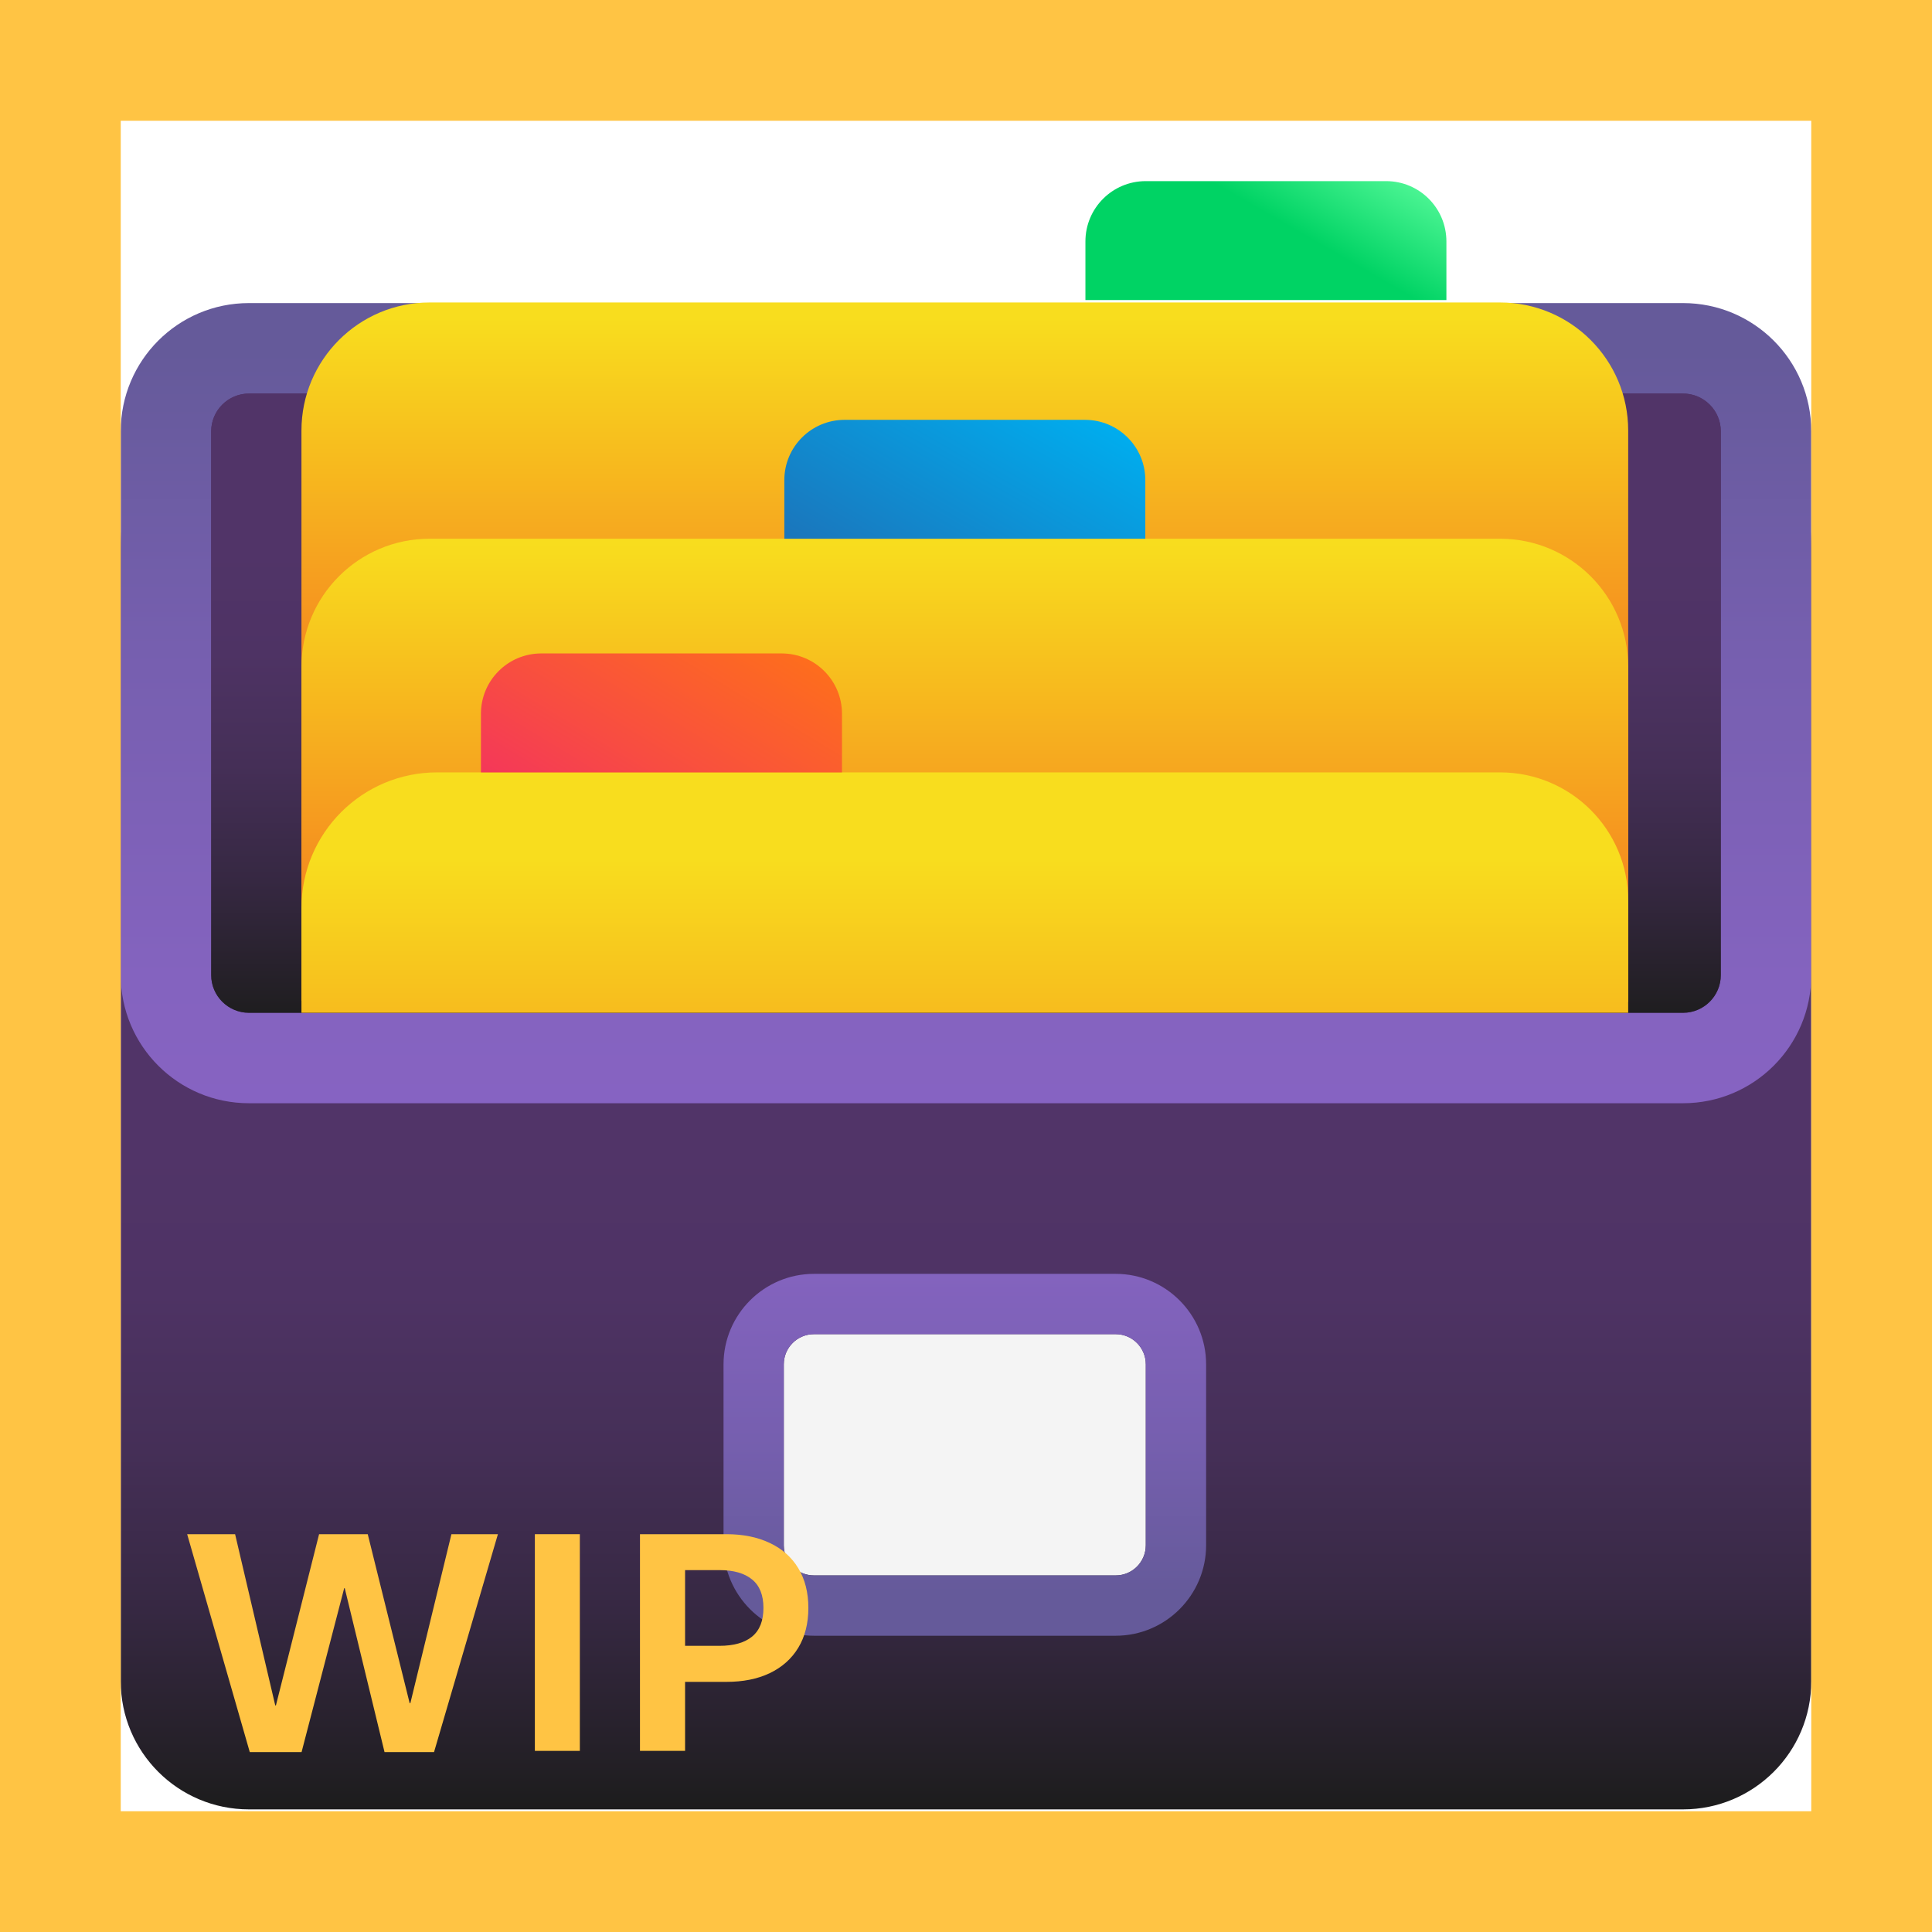<svg width="32" height="32" viewBox="0 0 32 32" fill="none" xmlns="http://www.w3.org/2000/svg">
<path d="M27.877 29.969H4.123C2.95 29.969 2 29.019 2 27.847V9.073C2 6.986 3.692 5.294 5.779 5.294H26.221C28.308 5.294 30 6.986 30 9.073V27.847C30 29.019 29.049 29.969 27.877 29.969Z" fill="url(#paint0_linear_18_23356)"/>
<path d="M18.479 26.094H13.482C13.206 26.094 12.982 25.87 12.982 25.594V22.598C12.982 22.322 13.206 22.098 13.482 22.098H18.479C18.755 22.098 18.978 22.322 18.978 22.598V25.594C18.978 25.87 18.755 26.094 18.479 26.094Z" fill="#F4F4F4"/>
<path d="M18.479 22.098C18.755 22.098 18.978 22.322 18.978 22.598V25.594C18.978 25.87 18.755 26.094 18.479 26.094H13.482C13.206 26.094 12.982 25.87 12.982 25.594V22.598C12.982 22.322 13.206 22.098 13.482 22.098H18.479ZM18.479 21.099H13.482C12.656 21.099 11.984 21.772 11.984 22.598V25.594C11.984 26.42 12.656 27.093 13.482 27.093H18.479C19.305 27.093 19.977 26.42 19.977 25.594V22.598C19.977 21.772 19.305 21.099 18.479 21.099Z" fill="url(#paint1_linear_18_23356)"/>
<path d="M27.877 6.519C28.221 6.519 28.502 6.799 28.502 7.143V16.151C28.502 16.495 28.221 16.775 27.877 16.775H4.123C3.779 16.775 3.498 16.495 3.498 16.151V7.143C3.498 6.799 3.779 6.519 4.123 6.519H27.877ZM27.877 5.02H4.123C2.95 5.02 2 5.97 2 7.143V16.151C2 17.323 2.95 18.273 4.123 18.273H27.877C29.05 18.273 30 17.323 30 16.151V7.143C30 5.97 29.049 5.02 27.877 5.02Z" fill="url(#paint2_linear_18_23356)"/>
<path d="M27.877 6.518C28.221 6.518 28.502 6.799 28.502 7.143V16.151C28.502 16.495 28.221 16.775 27.877 16.775H4.123C3.779 16.775 3.498 16.495 3.498 16.151V7.143C3.498 6.799 3.779 6.518 4.123 6.518H27.877Z" fill="url(#paint3_linear_18_23356)"/>
<path d="M26.968 16.591V7.132C26.968 5.96 26.018 5.01 24.845 5.01H7.115C5.943 5.01 4.993 5.96 4.993 7.132V16.575C5.337 16.741 26.632 16.747 26.968 16.591Z" fill="url(#paint4_linear_18_23356)"/>
<path d="M26.968 16.591V11.046C26.968 9.873 26.018 8.923 24.845 8.923H7.115C5.943 8.923 4.993 9.873 4.993 11.046V16.575C5.337 16.741 26.632 16.747 26.968 16.591Z" fill="url(#paint5_linear_18_23356)"/>
<path d="M26.968 16.775V14.915C26.968 13.743 26.018 12.793 24.845 12.793H7.24C5.999 12.793 4.993 13.799 4.993 15.04V16.775C6.205 16.775 25.891 16.775 26.968 16.775Z" fill="url(#paint6_linear_18_23356)"/>
<path d="M22.959 3H18.977C18.425 3 17.978 3.447 17.978 3.999V4.97H23.957V3.999C23.957 3.447 23.511 3 22.959 3Z" fill="url(#paint7_linear_18_23356)"/>
<path d="M17.971 6.954H13.989C13.438 6.954 12.991 7.401 12.991 7.952V8.923H18.97V7.952C18.97 7.401 18.523 6.954 17.971 6.954Z" fill="url(#paint8_linear_18_23356)"/>
<path d="M12.947 10.823H8.965C8.413 10.823 7.966 11.27 7.966 11.822V12.793H13.946V11.822C13.946 11.27 13.498 10.823 12.947 10.823Z" fill="url(#paint9_linear_18_23356)"/>
<path d="M4.995 29.02H4.137L3.1 25.411H3.894L4.559 28.247H4.57L5.285 25.411H6.091L6.785 28.209H6.797L7.477 25.411H8.247L7.189 29.02H6.369L5.71 26.305H5.701L4.995 29.02Z" fill="#FFC444"/>
<path d="M9.604 29H8.859V25.411H9.604V29Z" fill="#FFC444"/>
<path d="M10.6 29V25.411H12.032C12.306 25.411 12.544 25.459 12.747 25.555C12.952 25.65 13.11 25.79 13.222 25.974C13.333 26.157 13.389 26.377 13.389 26.633C13.389 26.889 13.333 27.108 13.222 27.292C13.11 27.476 12.952 27.616 12.747 27.714C12.544 27.81 12.306 27.857 12.032 27.857H11.347V29H10.6ZM11.918 27.26C12.152 27.26 12.332 27.209 12.457 27.107C12.582 27.004 12.645 26.846 12.645 26.633C12.645 26.42 12.582 26.263 12.457 26.161C12.332 26.058 12.152 26.006 11.918 26.006H11.347V27.26H11.918Z" fill="#FFC444"/>
<path d="M0 0V-2H-2V0H0ZM32 0H34V-2H32V0ZM32 32V34H34V32H32ZM0 32H-2V34H0V32ZM0 2H32V-2H0V2ZM30 0V32H34V0H30ZM32 30H0V34H32V30ZM2 32V0H-2V32H2Z" fill="#FFC444"/>
<defs>
<linearGradient id="paint0_linear_18_23356" x1="16" y1="5.294" x2="16" y2="29.969" gradientUnits="userSpaceOnUse">
<stop offset="0.558" stop-color="#513468"/>
<stop offset="0.655" stop-color="#4E3364"/>
<stop offset="0.759" stop-color="#452F57"/>
<stop offset="0.867" stop-color="#362842"/>
<stop offset="0.975" stop-color="#221F24"/>
<stop offset="1" stop-color="#1C1C1C"/>
</linearGradient>
<linearGradient id="paint1_linear_18_23356" x1="15.98" y1="17.255" x2="15.98" y2="26.399" gradientUnits="userSpaceOnUse">
<stop offset="0.166" stop-color="#8964C5"/>
<stop offset="0.405" stop-color="#8463BF"/>
<stop offset="0.719" stop-color="#765FAF"/>
<stop offset="1" stop-color="#655A9A"/>
</linearGradient>
<linearGradient id="paint2_linear_18_23356" x1="16" y1="5.804" x2="16" y2="20.406" gradientUnits="userSpaceOnUse">
<stop stop-color="#655A9A"/>
<stop offset="0.337" stop-color="#765FAF"/>
<stop offset="0.713" stop-color="#8463BF"/>
<stop offset="1" stop-color="#8964C5"/>
</linearGradient>
<linearGradient id="paint3_linear_18_23356" x1="16" y1="-0.807" x2="16" y2="16.952" gradientUnits="userSpaceOnUse">
<stop offset="0.558" stop-color="#513468"/>
<stop offset="0.655" stop-color="#4E3364"/>
<stop offset="0.759" stop-color="#452F57"/>
<stop offset="0.867" stop-color="#362842"/>
<stop offset="0.975" stop-color="#221F24"/>
<stop offset="1" stop-color="#1C1C1C"/>
</linearGradient>
<linearGradient id="paint4_linear_18_23356" x1="15.98" y1="5.201" x2="15.98" y2="11.007" gradientUnits="userSpaceOnUse">
<stop offset="0.015" stop-color="#F8DD1E"/>
<stop offset="1" stop-color="#F5891F"/>
</linearGradient>
<linearGradient id="paint5_linear_18_23356" x1="15.98" y1="8.924" x2="15.98" y2="14.799" gradientUnits="userSpaceOnUse">
<stop offset="0.015" stop-color="#F8DD1E"/>
<stop offset="1" stop-color="#F5891F"/>
</linearGradient>
<linearGradient id="paint6_linear_18_23356" x1="15.98" y1="14.129" x2="15.98" y2="20.777" gradientUnits="userSpaceOnUse">
<stop offset="0.015" stop-color="#F8DD1E"/>
<stop offset="1" stop-color="#F5891F"/>
</linearGradient>
<linearGradient id="paint7_linear_18_23356" x1="19.952" y1="6.11" x2="22.117" y2="2.36" gradientUnits="userSpaceOnUse">
<stop offset="0.633" stop-color="#00D364"/>
<stop offset="1" stop-color="#4AF492"/>
</linearGradient>
<linearGradient id="paint8_linear_18_23356" x1="14.965" y1="10.063" x2="17.13" y2="6.313" gradientUnits="userSpaceOnUse">
<stop stop-color="#1B75BB"/>
<stop offset="1" stop-color="#00ADEE"/>
</linearGradient>
<linearGradient id="paint9_linear_18_23356" x1="12.467" y1="9.676" x2="8.05" y2="16.955" gradientUnits="userSpaceOnUse">
<stop stop-color="#FF7415"/>
<stop offset="0.392" stop-color="#F84D41"/>
<stop offset="1" stop-color="#EC098D"/>
</linearGradient>
</defs>
</svg>
